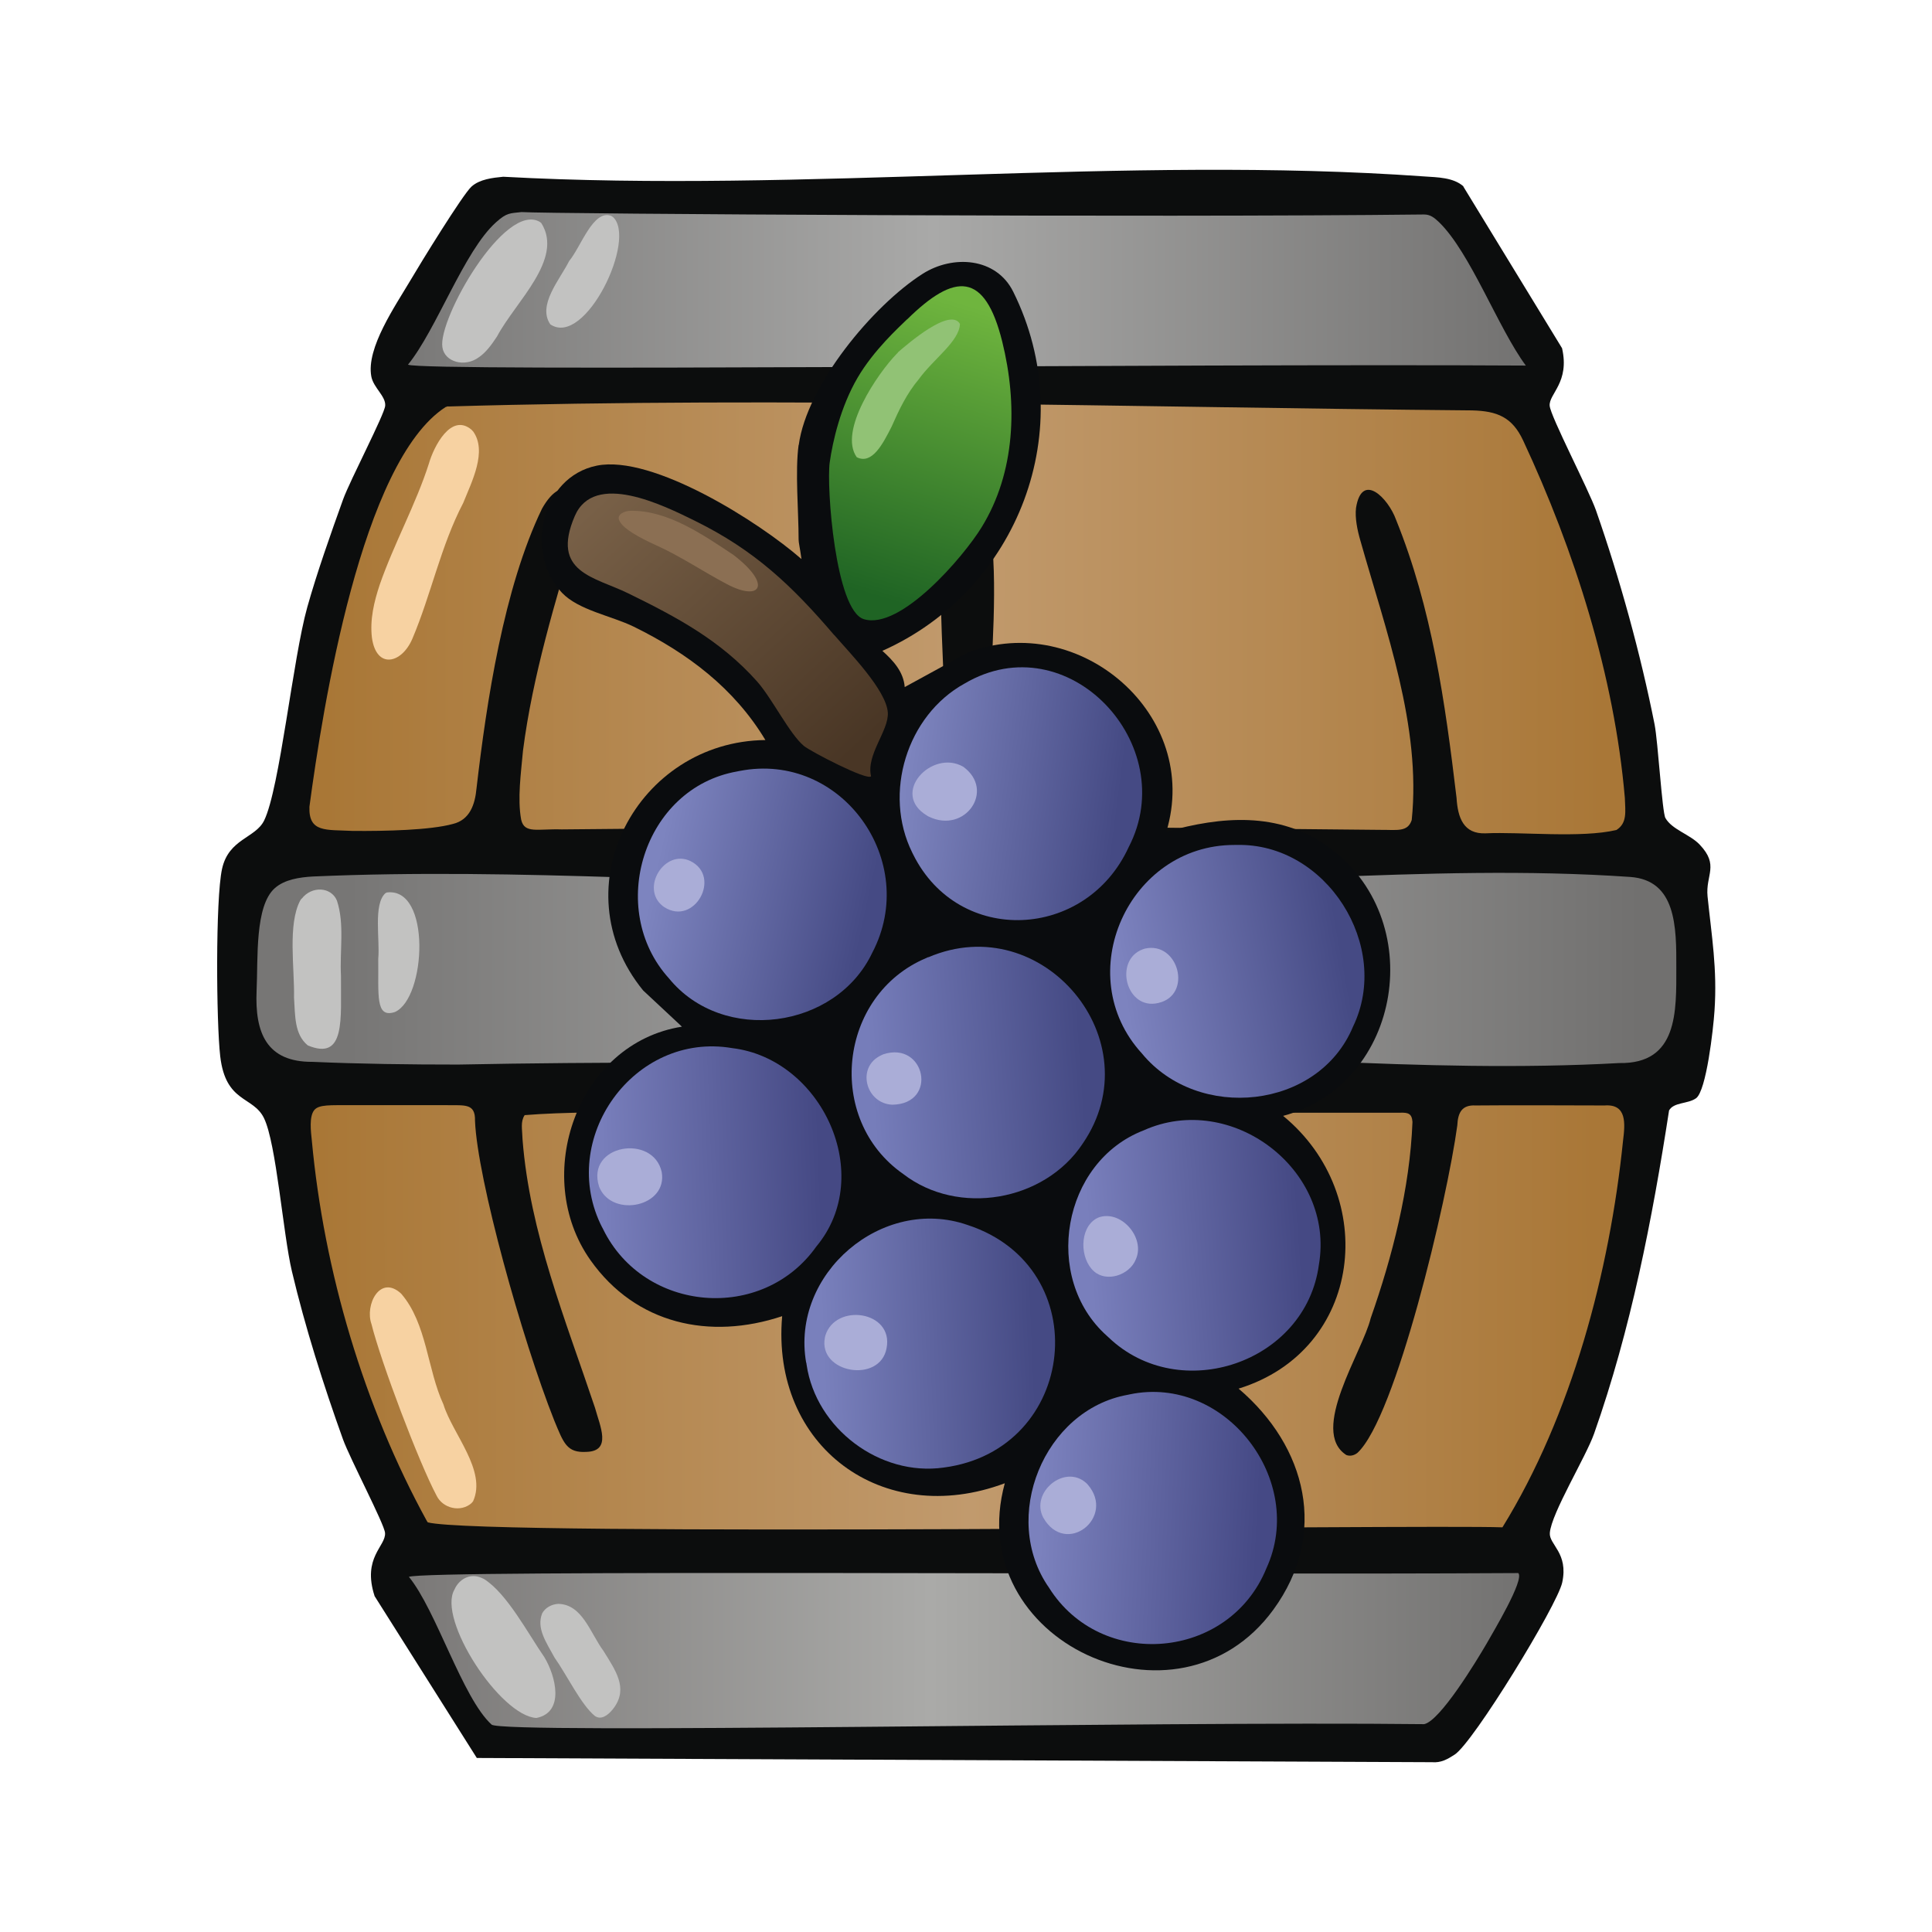 <?xml version="1.0" encoding="UTF-8"?>
<svg id="uuid-2ce1ad24-dd79-4c33-8cde-23c4ab20c6da" data-name="fill_wine" xmlns="http://www.w3.org/2000/svg" xmlns:xlink="http://www.w3.org/1999/xlink" viewBox="0 0 128 128">
  <defs>
    <linearGradient id="uuid-5380b30a-7c0e-4112-a1e0-706ead83c911" x1="-528.63" y1="-417.6" x2="-697.67" y2="-417.43" gradientTransform="translate(370 296) scale(.5)" gradientUnits="userSpaceOnUse">
      <stop offset="0" stop-color="#a97737"/>
      <stop offset=".49" stop-color="#c19a6d"/>
      <stop offset="1" stop-color="#a97736"/>
    </linearGradient>
    <linearGradient id="uuid-b1bb9bf8-bf74-4398-bc32-d3f78ae485b5" x1="-696.72" y1="-510.18" x2="-527.72" y2="-510.03" gradientTransform="translate(370 296) scale(.5)" gradientUnits="userSpaceOnUse">
      <stop offset="0" stop-color="#a97736"/>
      <stop offset=".5" stop-color="#c19a6d"/>
      <stop offset="1" stop-color="#a97737"/>
    </linearGradient>
    <linearGradient id="uuid-ff24aa21-dfb6-42eb-bfab-cfff6f6a0fe6" x1="-522.77" y1="-463.69" x2="-693.79" y2="-463.65" gradientTransform="translate(370 296) scale(.5)" gradientUnits="userSpaceOnUse">
      <stop offset="0" stop-color="#71706f"/>
      <stop offset=".51" stop-color="#a9a9a8"/>
      <stop offset="1" stop-color="#777675"/>
    </linearGradient>
    <linearGradient id="uuid-72981986-e738-4e1e-b4a5-cdd9b966b4ac" x1="27.08" y1="109.33" x2="100.64" y2="109.37" gradientUnits="userSpaceOnUse">
      <stop offset="0" stop-color="#7b7978"/>
      <stop offset=".47" stop-color="#aaaaa8"/>
      <stop offset="1" stop-color="#737271"/>
    </linearGradient>
    <linearGradient id="uuid-88539aa9-40e8-4ba0-9126-7529876e859c" x1="27.03" y1="19.2" x2="101.09" y2="19.22" gradientUnits="userSpaceOnUse">
      <stop offset="0" stop-color="#7a7978"/>
      <stop offset=".47" stop-color="#a9a9a8"/>
      <stop offset="1" stop-color="#737271"/>
    </linearGradient>
    <linearGradient id="uuid-9e75cef3-ffc8-4b1a-a82e-a32eb5747736" x1="-858.17" y1="718.18" x2="-887.09" y2="723.46" gradientTransform="translate(518 -296) scale(.5)" gradientUnits="userSpaceOnUse">
      <stop offset="0" stop-color="#454a84"/>
      <stop offset="1" stop-color="#7d83bf"/>
    </linearGradient>
    <linearGradient id="uuid-8b4ecc76-8a34-49ef-a629-049d293b986a" x1="-892.62" y1="733.14" x2="-920.56" y2="735.11" gradientTransform="translate(518 -296) scale(.5)" gradientUnits="userSpaceOnUse">
      <stop offset="0" stop-color="#454a84"/>
      <stop offset="1" stop-color="#767dba"/>
    </linearGradient>
    <linearGradient id="uuid-9d2949da-487b-400b-8e44-d89ac5632b65" x1="-949.19" y1="707.42" x2="-921.31" y2="713.55" gradientTransform="translate(518 -296) scale(.5)" gradientUnits="userSpaceOnUse">
      <stop offset="0" stop-color="#7d84bf"/>
      <stop offset="1" stop-color="#454a84"/>
    </linearGradient>
    <linearGradient id="uuid-9dfa512f-0ff2-4fe9-a48e-0e51f91cf938" x1="-898" y1="792.44" x2="-869.27" y2="793.8" gradientTransform="translate(518 -296) scale(.5)" gradientUnits="userSpaceOnUse">
      <stop offset="0" stop-color="#7b81bd"/>
      <stop offset="1" stop-color="#454985"/>
    </linearGradient>
    <linearGradient id="uuid-0fc7c992-4f95-4ac3-8dc8-a1644499c1f3" x1="-899.07" y1="769.48" x2="-927.02" y2="770.63" gradientTransform="translate(518 -296) scale(.5)" gradientUnits="userSpaceOnUse">
      <stop offset="0" stop-color="#454a84"/>
      <stop offset="1" stop-color="#7980bc"/>
    </linearGradient>
    <linearGradient id="uuid-e4180567-986c-4068-9810-cb3b099028f8" x1="-927.31" y1="746.78" x2="-956.08" y2="747.91" gradientTransform="translate(518 -296) scale(.5)" gradientUnits="userSpaceOnUse">
      <stop offset="0" stop-color="#454984"/>
      <stop offset="1" stop-color="#787ebb"/>
    </linearGradient>
    <linearGradient id="uuid-ca9c1912-7106-4ec5-9157-604c4e0154cc" x1="-863.72" y1="755.99" x2="-891.64" y2="757.98" gradientTransform="translate(518 -296) scale(.5)" gradientUnits="userSpaceOnUse">
      <stop offset="0" stop-color="#454984"/>
      <stop offset="1" stop-color="#797fbc"/>
    </linearGradient>
    <linearGradient id="uuid-ce6cae9d-6e56-407b-96a2-73dbb599ab53" x1="-915.93" y1="695.2" x2="-887.81" y2="698.88" gradientTransform="translate(518 -296) scale(.5)" gradientUnits="userSpaceOnUse">
      <stop offset="0" stop-color="#7d84be"/>
      <stop offset="1" stop-color="#454a84"/>
    </linearGradient>
    <linearGradient id="uuid-a2a24f81-cd11-48b4-a454-5e6adb792da3" x1="-908.14" y1="632.23" x2="-919.81" y2="671.1" gradientTransform="translate(518 -296) scale(.5)" gradientUnits="userSpaceOnUse">
      <stop offset="0" stop-color="#6fb53e"/>
      <stop offset="1" stop-color="#1f6424"/>
    </linearGradient>
    <linearGradient id="uuid-176f7b0b-4d17-4dec-9a86-29002104a2c3" x1="-955.53" y1="657.48" x2="-923.48" y2="692.13" gradientTransform="translate(518 -296) scale(.5)" gradientUnits="userSpaceOnUse">
      <stop offset="0" stop-color="#786047"/>
      <stop offset="1" stop-color="#493625"/>
    </linearGradient>
  </defs>
  <path d="M96.95,12.36l6.54,10.71c.52,2.27-.88,3.02-.82,3.81.05.7,2.59,5.57,3.07,6.94,1.58,4.52,2.95,9.49,3.88,14.17.23,1.18.5,5.83.72,6.21.44.77,1.63,1.08,2.27,1.76,1.31,1.38.38,2,.52,3.43.27,2.64.65,4.79.46,7.58-.08,1.22-.54,5.29-1.22,5.79-.54.39-1.48.25-1.79.81-1.12,7.25-2.53,14.5-4.97,21.42-.55,1.55-2.83,5.27-2.93,6.57-.06.78,1.25,1.32.82,3.29-.33,1.51-5.9,10.62-7.13,11.4-.48.31-.9.55-1.5.5l-63.28-.28-6.77-10.72c-.84-2.57.76-3.31.69-4.19-.04-.58-2.33-4.93-2.79-6.21-1.28-3.56-2.51-7.44-3.38-11.12-.59-2.49-1.03-8.47-1.85-10.15-.72-1.48-2.54-.99-2.9-4.1-.26-2.25-.32-10.39.12-12.41.44-2.01,2.21-2.03,2.79-3.21,1.04-2.13,1.9-10.73,2.86-14.14.65-2.31,1.55-4.85,2.37-7.13.46-1.27,2.75-5.64,2.79-6.21.05-.63-.78-1.19-.92-1.94-.35-1.88,1.59-4.67,2.6-6.38.62-1.06,3.46-5.68,4.04-6.2.55-.49,1.39-.58,2.1-.65,19.9,1.09,41.31-1.43,61.03-.02.86.06,1.92.06,2.59.66Z" style="fill: #0c0d0d;"/>
  <path d="M28.28,100.77c-4.17-7.6-6.82-16.55-7.62-25.2-.07-.64-.18-1.58.15-2.01.3-.4,1.12-.33,2.34-.34,1.93,0,4.66,0,6.37,0,1.23.03,1.98-.17,1.95,1.03.15,3.84,3.11,14.47,5.25,19.86.62,1.49.82,2.16,2.14,2.08,1.69-.05.89-1.71.56-2.92-1.96-5.85-4.32-11.61-4.8-17.77-.02-.71-.15-1.17.14-1.62,5.04-.41,13.92-.02,19.59-.15,2.83,0,5.27,0,6.7,0,1.58-.13,1.53.29,1.62,1.59.32,6.12-.8,12.68-.08,18.68.94,4.21,3.16,1.76,3.16-1.2.46-5.94-.77-12.67-.07-18.67.19-.58.72-.37,1.75-.41,1.59,0,2.89,0,4.82,0,6.02,0,15,0,20.51,0,.54-.02.78.06.82.61-.17,4.41-1.34,8.94-2.77,13.01-.53,2.21-4.09,7.47-1.61,9.06.25.09.51.03.73-.14,2.54-2.33,5.95-16.75,6.62-21.7.04-.84.3-1.37,1.21-1.32,1.75-.02,6.49-.01,8.55,0,1.49-.11,1.36,1.21,1.22,2.34-.89,8.7-3.41,18.19-7.99,25.61-5.06-.2-67.53.63-71.2-.33l-.05-.08Z" style="fill: url(#uuid-5380b30a-7c0e-4112-a1e0-706ead83c911);"/>
  <path d="M29.7,26.93c22.52-.65,45.27.06,67.82.26,1.68.04,2.67.45,3.39,1.99,3.4,7.28,6.05,15.6,6.74,23.68.03.91.17,1.67-.56,2.13-2.33.55-6.34.11-8.66.22-1.47.06-1.85-1.04-1.93-2.35-.76-6.37-1.63-12.55-4.01-18.43-.51-1.42-2.26-3.21-2.65-.78-.08.66.09,1.49.29,2.17,1.68,5.95,4.04,12.3,3.4,18.51-.27.82-.98.64-2.1.65-5.53-.05-12.15-.12-17.81-.18-2.8-.03-5.2-.05-6.57-.07-1.85.24-1.48-1.47-1.59-2.75-.51-3.32,1.98-19.28-1.45-19.61-1.34.34-1.49,2.44-1.61,3.65-.28,5.1.39,10.76.28,15.96-.11,1.38.28,3.01-1.72,2.75-6.82.06-16.65.16-23.74.22-1.62-.05-2.47.3-2.69-.64-.26-1.4-.01-3.11.12-4.58.64-4.98,2.14-9.87,3.56-14.69.59-2.32-.86-3.9-2.3-1.34-2.54,5.26-3.67,12.78-4.34,18.53-.1,1.07-.44,2.09-1.57,2.36-1.49.41-4.46.48-6.64.46-1.76-.09-2.92.13-2.86-1.6.87-6.48,3.43-22.87,9.02-26.48l.15-.05Z" style="fill: url(#uuid-b1bb9bf8-bf74-4398-bc32-d3f78ae485b5);"/>
  <path d="M64.73,57.74c7.44.21,15.09.57,22.77.39,6.85-.27,13.69-.5,20.51-.03,3.04.22,3.06,3.29,3.05,6.02,0,2.88.12,6.38-3.78,6.31-6.48.36-13.2.17-19.6-.12-18.91.45-38.32-.16-57.32.22-3.23,0-6.5-.04-9.66-.18-3.04.02-3.82-1.92-3.7-4.71.1-2.12-.13-5.62,1.21-6.8.64-.57,1.63-.72,2.52-.77,6.83-.3,13.7-.16,20.53.06,7.74-.12,15.56-.57,23.28-.4h.18Z" style="fill: url(#uuid-ff24aa21-dfb6-42eb-bfab-cfff6f6a0fe6);"/>
  <path d="M98.5,108.88c-.7,1.2-3.1,5.15-4.15,5.35-17.92-.21-61.06.68-61.78.03-1.94-1.77-3.66-7.57-5.48-9.79,1.17-.48,50.68-.11,73.5-.25.43.43-1.68,3.93-2.09,4.66Z" style="fill: url(#uuid-72981986-e738-4e1e-b4a5-cdd9b966b4ac);"/>
  <path d="M32.06,104.61c1.52.94,2.93,3.63,4.01,5.19.74,1.23,1.37,3.64-.53,4.02-2.39-.12-6.59-6.54-5.43-8.51.3-.69,1.05-1.12,1.82-.76l.13.06Z" style="fill: #c2c2c1;"/>
  <path d="M101.09,24.22c-22.99-.14-73.09.42-74.06-.06,1.9-2.34,3.72-7.54,5.83-9.43.73-.66.94-.59,1.69-.68,1.69.12,41.88.37,59.8.16.43,0,.69.23.99.51,2.08,2.02,3.92,7.03,5.75,9.5Z" style="fill: url(#uuid-88539aa9-40e8-4ba0-9126-7529876e859c);"/>
  <path d="M39.44,113.71c-.92-.72-1.89-2.75-2.7-3.89-.56-1.03-1.21-1.94-.82-2.93.2-.38.64-.61,1.07-.63,1.6.04,2.1,1.91,3,3.13.79,1.28,1.62,2.43.71,3.72-.26.37-.72.82-1.15.65l-.1-.05Z" style="fill: #c2c2c1;"/>
  <path d="M40.59,14.36c1.66,1.43-1.82,8.69-4.13,7.13-.87-1.27.62-2.95,1.25-4.2.79-.95,1.58-3.42,2.78-2.99l.1.07Z" style="fill: #c2c2c1;"/>
  <path d="M35.87,14.79c1.49,2.39-1.72,5.2-2.94,7.5-.33.5-.71,1.04-1.19,1.37-.95.71-2.29.32-2.43-.65-.31-1.86,4.15-9.7,6.47-8.3l.09.08Z" style="fill: #c2c2c1;"/>
  <path d="M31.26,99.57c-.73.66-1.93.37-2.34-.49-1.16-2.17-3.68-8.83-4.31-11.36-.45-1.27.57-3.31,1.97-2.01,1.71,1.98,1.72,5.01,2.8,7.34.6,1.95,2.89,4.39,1.96,6.42l-.09.1Z" style="fill: #f7d2a2;"/>
  <path d="M31.33,28.56c.98,1.33-.08,3.36-.64,4.76-1.49,2.85-2.12,6.05-3.37,9-.71,1.66-2.39,2.04-2.68-.08-.14-1.19.14-2.37.52-3.51.93-2.68,2.4-5.34,3.25-8,.33-1.16,1.48-3.4,2.83-2.26l.08.09Z" style="fill: #f7d2a2;"/>
  <path d="M19.99,59.54c.65-.85,1.94-.8,2.33.12.52,1.56.18,3.34.27,4.99-.02,2.82.33,5.67-2.2,4.61-.89-.74-.83-1.94-.91-3.17.04-1.94-.43-4.84.41-6.43l.09-.13Z" style="fill: #c2c2c1;"/>
  <path d="M25.62,59.13c2.97-.39,2.62,7.01.54,7.92-1.31.43-1.07-1.14-1.1-3.53.12-1.26-.34-3.6.47-4.34l.09-.05Z" style="fill: #c2c2c1;"/>
  <g>
    <path d="M52.92,29.48c.53-3.95,4.91-9.24,8.21-11.34,2-1.27,4.87-1.09,6,1.19,4.5,9.07.31,19.79-8.67,23.79.72.65,1.4,1.38,1.48,2.4l4.17-2.28c7.41-2.84,15.51,4.15,13.16,11.87,3.64-1.03,7.42-1.35,10.67.95,6.73,4.76,4.99,15.75-2.93,17.87,6.42,5.27,5.29,15.53-2.95,18.07,4.51,3.84,5.96,9.63,2.3,14.65-6.34,8.68-20.65,2.08-17.79-8.38-8.1,3.03-15.5-2.45-14.75-11.07-4.8,1.6-9.7.53-12.7-3.71-3.96-5.6-.85-14.38,6.06-15.47l-2.57-2.4c-5.56-6.82-.37-16.5,8.1-16.59-2.07-3.44-5.16-5.76-8.72-7.51-1.47-.72-3.66-1.09-4.76-2.25-2.49-2.63-1.39-7.67,2.31-8.42s10.78,3.75,13.56,6.19c-.11-.79-.19-1.09-.19-1.29,0-1.89-.24-4.51,0-6.27Z" style="fill: #0a0c0e;"/>
    <path d="M81.93,55.98c5.94-.15,10.29,6.71,7.71,12.04-2.29,5.5-10.26,6.3-13.98,1.78-4.77-5.2-.9-13.82,6.12-13.82h.15Z" style="fill: url(#uuid-9e75cef3-ffc8-4b1a-a82e-a32eb5747736);"/>
    <path d="M61.51,63.42c7.57-3.24,14.9,5.53,10.22,12.35-2.53,3.83-8.25,4.82-11.89,2.01-5.19-3.62-4.3-11.86,1.53-14.31l.13-.06Z" style="fill: url(#uuid-8b4ecc76-8a34-49ef-a629-049d293b986a);"/>
    <path d="M48.99,51.08c6.77-1.33,11.98,5.99,8.8,12.04-2.4,5.07-9.9,6.08-13.47,1.7-4.16-4.59-1.69-12.62,4.52-13.71l.14-.03Z" style="fill: url(#uuid-9d2949da-487b-400b-8e44-d89ac5632b65);"/>
    <path d="M74.85,92.38c6.32-1.32,11.73,5.7,9.05,11.53-2.48,6.08-10.95,6.78-14.4,1.28-3.25-4.64-.34-11.78,5.21-12.78l.14-.03Z" style="fill: url(#uuid-9dfa512f-0ff2-4fe9-a48e-0e51f91cf938);"/>
    <path d="M53.41,90.28c-1.03-5.89,5.04-11.09,10.7-9.12,8.56,2.8,7.3,14.91-1.59,16.07-4.23.6-8.46-2.59-9.08-6.81l-.02-.14Z" style="fill: url(#uuid-0fc7c992-4f95-4ac3-8dc8-a1644499c1f3);"/>
    <path d="M39.9,81.33c-3.01-5.86,2.1-13,8.61-11.89,5.93.71,9.53,8.41,5.57,13.15-3.57,5.04-11.41,4.37-14.12-1.15l-.06-.12Z" style="fill: url(#uuid-e4180567-986c-4068-9810-cb3b099028f8);"/>
    <path d="M73.33,88.5c-4.3-3.84-2.96-11.53,2.44-13.61,5.81-2.61,12.69,2.6,11.61,8.9-.87,6.51-9.22,9.32-13.93,4.82l-.11-.1Z" style="fill: url(#uuid-ca9c1912-7106-4ec5-9157-604c4e0154cc);"/>
    <path d="M60.44,56.49c-1.95-3.93-.36-9.09,3.46-11.2,6.85-4.04,14.39,4.07,10.88,10.83-2.82,6.16-11.26,6.57-14.28.49l-.06-.12Z" style="fill: url(#uuid-ce6cae9d-6e56-407b-96a2-73dbb599ab53);"/>
    <path d="M60.1,21.16c3.17-3.12,5.15-3.16,6.3,1.47,1.02,4.12.89,8.65-1.37,12.31-1.19,1.94-5.37,6.83-7.8,6.08-1.89-.58-2.48-8.79-2.26-10.38.2-1.41.72-3.69,1.85-5.62,1.07-1.83,2.74-3.34,3.27-3.86Z" style="fill: url(#uuid-a2a24f81-cd11-48b4-a454-5e6adb792da3);"/>
    <path d="M55.27,42.07c.95,1.11,3.46,3.65,3.55,5.14.08,1.19-1.45,2.79-1.11,4.22-.23.32-4.02-1.65-4.45-2.01-.95-.79-2.1-3.14-3.1-4.27-2.42-2.72-5.33-4.27-8.54-5.84-2.22-1.09-5.15-1.37-3.54-5.12,1.29-3,5.88-.71,7.97.32,3.94,1.94,6.41,4.28,9.22,7.57Z" style="fill: url(#uuid-176f7b0b-4d17-4dec-9a86-29002104a2c3);"/>
    <path d="M59.48,23.35c.65-.56,3.47-3.01,4.12-1.89-.05,1.17-1.74,2.3-2.74,3.68-.79.94-1.3,2.02-1.79,3.13-.57,1.12-1.29,2.54-2.31,2.02-1.23-1.74,1.41-5.57,2.63-6.83l.1-.1Z" style="fill: #91c275;"/>
    <path d="M61.44,54.05c-2.51-1.48.31-4.45,2.38-3.25,2.14,1.56.12,4.46-2.27,3.31l-.12-.06Z" style="fill: #aaadd7;"/>
    <path d="M39.69,78.61c-.89-2.79,3.59-3.51,4.15-.96.4,2.29-3.2,3.03-4.1,1.08l-.05-.12Z" style="fill: #aaadd7;"/>
    <path d="M54.68,88.49c.67-2.19,4.53-1.64,4.06.82-.42,2.37-4.55,1.68-4.09-.69l.03-.13Z" style="fill: #aaadd7;"/>
    <path d="M75.84,62.85c2.24-.52,3.2,3.08.9,3.6-2.13.51-2.98-2.84-1.02-3.56l.13-.04Z" style="fill: #aaadd7;"/>
    <path d="M58.52,69.85c2.77-.91,3.66,3.28.61,3.34-1.77-.06-2.43-2.5-.74-3.28l.13-.06Z" style="fill: #aaadd7;"/>
    <path d="M43.9,60.02c-1.48-1.18.13-3.8,1.85-2.97,2.08,1.04.25,4.33-1.74,3.05l-.11-.08Z" style="fill: #aaadd7;"/>
    <path d="M72.06,98.35c1.89,2.18-1.45,4.81-2.94,2.2-.88-1.67,1.41-3.58,2.84-2.3l.1.1Z" style="fill: #aaadd7;"/>
    <path d="M72.73,80.68c1.5-.6,3.18,1.31,2.52,2.76-.41,1.03-1.93,1.55-2.78.78-.93-.83-.97-2.82.15-3.48l.12-.06Z" style="fill: #aaadd7;"/>
    <path d="M41.05,34.52c-.26-.44.36-.68.74-.68,2.47-.03,4.79,1.59,6.81,2.93,2.61,2.01,1.76,3.1-.44,1.93-1.51-.79-3.11-1.87-4.68-2.57-1.15-.52-2.13-1.08-2.39-1.54l-.04-.06Z" style="fill: #8b6f53;"/>
  </g>
</svg>